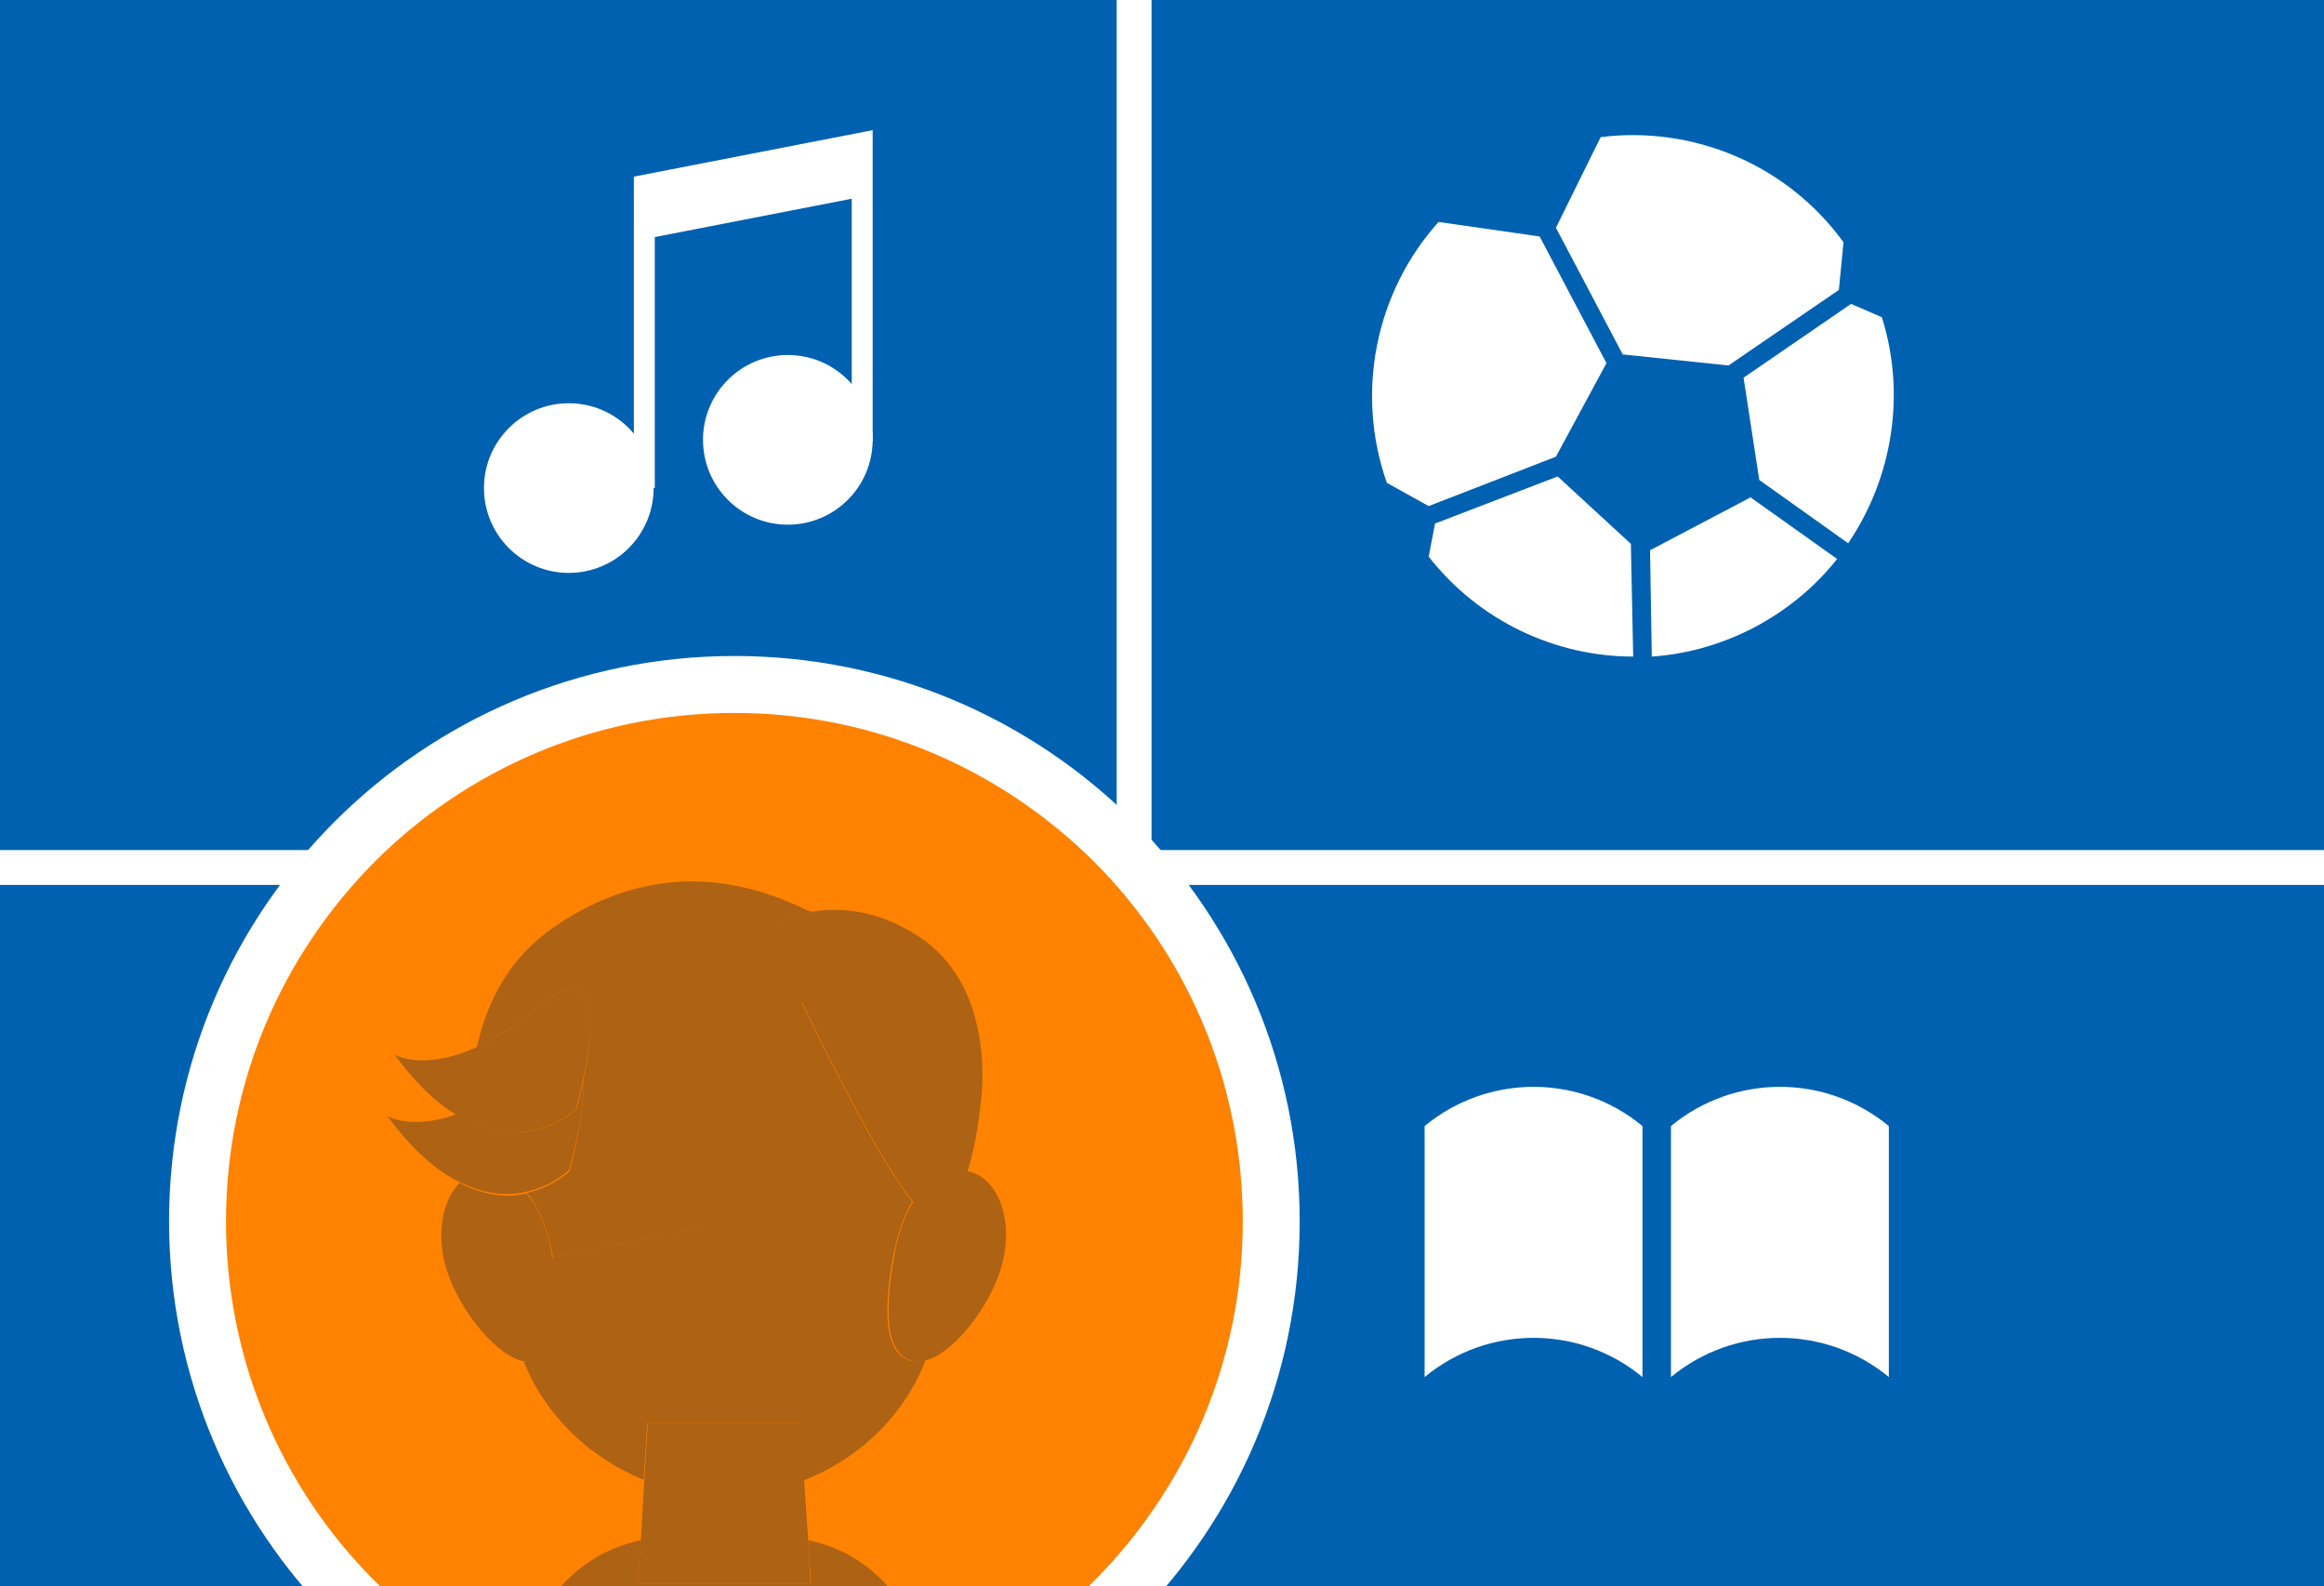 <?xml version="1.0" encoding="utf-8"?>
<!-- Generator: Adobe Illustrator 19.2.1, SVG Export Plug-In . SVG Version: 6.00 Build 0)  -->
<!DOCTYPE svg PUBLIC "-//W3C//DTD SVG 1.1//EN" "http://www.w3.org/Graphics/SVG/1.1/DTD/svg11.dtd">
<svg version="1.1" id="Layer_1" xmlns="http://www.w3.org/2000/svg" xmlns:xlink="http://www.w3.org/1999/xlink" x="0px" y="0px"
	 viewBox="0 0 400 273" style="enable-background:new 0 0 400 273;" xml:space="preserve">
<rect x="0" y="0" width="400" height="273" fill="#333333" stroke="none"/>
<style type="text/css">
	.st0{fill:#AEAE36;}
	.st1{fill:#231F20;}
	.st2{fill:none;stroke:#FFFFFF;stroke-width:3.626;stroke-linecap:round;stroke-linejoin:round;}
	.st3{fill:none;stroke:#231F20;stroke-width:5.437;stroke-linecap:round;stroke-linejoin:round;}
	.st4{fill:none;stroke:#231F20;stroke-width:1.405;stroke-linecap:round;stroke-linejoin:round;}
	.st5{fill:#0061B0;}
	.st6{fill:none;stroke:#FFFFFF;stroke-width:6;stroke-miterlimit:10;}
	.st7{clip-path:url(#XMLID_28_);fill:#FF8200;}
	.st8{clip-path:url(#XMLID_28_);fill:#AD6214;}
	.st9{fill:#FFFFFF;}
	.st10{fill:#0072CE;}
	.st11{clip-path:url(#XMLID_29_);fill:#FF8200;}
	.st12{clip-path:url(#XMLID_29_);fill:#AD6214;}
</style>
<rect x="5.5" y="461" class="st0" width="400" height="273"/>
<g>
	<polygon class="st1" points="133.7,524.4 133.7,507 126.7,520.1 125.7,520.1 118.7,507 118.7,524.4 114.1,524.4 114.1,495.5 
		118.1,495.5 126.2,510.7 134.3,495.5 138.3,495.5 138.3,524.4 	"/>
	<g>
		<path class="st1" d="M152.7,495.5v18.3c0,4.2,2.2,6.2,4.8,6.2c2.6,0,4.8-2,4.8-6.2v-18.3h4.9v18.3c0,7.1-4.3,11.1-9.7,11.1
			c-5.3,0-9.6-3.9-9.6-11.1v-18.3L152.7,495.5L152.7,495.5z"/>
		<path class="st1" d="M183.4,524.9c-3.1,0-5.5-1-8.2-3.1l0.6-4.3c2.9,1.6,5.3,2.6,7.8,2.6c2.2,0,4.9-1.2,4.9-3.5
			c0-5.5-13.7-3.4-13.7-13.1c0-5,4.4-8.5,9.5-8.5c3.2,0,5.5,1.1,8.5,3.5l-1.5,3.8c-2-1.3-4.5-2.5-6.8-2.5c-2.9,0-4.7,1.6-4.7,3.3
			c0,5.2,13.7,3.9,13.7,12.8C193.6,521.8,188.6,524.9,183.4,524.9"/>
	</g>
	<polygon class="st1" points="200.9,495.5 215.3,495.5 215.3,500.3 205.7,500.3 205.7,506.1 215.3,506.1 215.3,510.9 205.7,510.9 
		205.7,519.6 215.3,519.6 215.3,524.4 200.9,524.4 	"/>
	<polygon class="st1" points="220.1,495.5 225.7,495.5 232.2,507.4 238.7,495.5 244.2,495.5 234.6,512.8 234.6,524.4 229.8,524.4 
		229.8,512.8 	"/>
	<g>
		<path class="st1" d="M258.7,520.1c3.3,0,5-4.6,5-10.1c0-5.5-1.8-10.1-5-10.1c-3.2,0-5,4.6-5,10.1
			C253.7,515.5,255.5,520.1,258.7,520.1 M258.7,495c6.5,0,10.1,6.8,10.1,15c0,8.2-3.6,14.9-10.1,14.9c-6.5,0-10.1-6.7-10.1-14.9
			C248.6,501.8,252.2,495,258.7,495"/>
	</g>
	<polygon class="st1" points="292.9,495.5 297.2,495.5 297.2,524.4 293.6,524.4 282.3,505.9 282.3,524.4 277.9,524.4 277.9,495.5 
		281.5,495.5 292.9,514 	"/>
	<g>
		<path class="st1" d="M129.1,554.5h-4.9v-4.8h9.7v14.4h-1.5l-1-1.8c-1.8,1.4-3.9,2.3-6.1,2.3c-7,0-11.7-6.7-11.7-14.9
			s4.7-15,11.7-15c3.4,0,7,2.2,8.9,5.5l-2.9,2.7c-1.9-2.4-3.7-3.4-5.8-3.4c-3.6,0-6.7,3.9-6.7,10.1c0,6.2,3.1,10.1,6.7,10.1
			c1.2,0,2.3-0.3,3.4-1.1L129.1,554.5L129.1,554.5z"/>
		<path class="st1" d="M147.9,535.2v18.3c0,4.2,2.2,6.2,4.8,6.2c2.6,0,4.8-2,4.8-6.2v-18.3h4.9v18.3c0,7.1-4.3,11.1-9.7,11.1
			c-5.3,0-9.6-3.9-9.6-11.1v-18.3H147.9z"/>
	</g>
	<polygon class="st1" points="176.8,540 172,540 172,535.2 186.4,535.2 186.4,540 181.6,540 181.6,559.3 186.4,559.3 186.4,564.1 
		172,564.1 172,559.3 176.8,559.3 	"/>
	<g>
		<path class="st1" d="M200.9,559.3h2c4.2,0,7.7-4.3,7.7-9.6c0-5.3-3.5-9.7-7.7-9.7h-2V559.3z M196,535.2h6.8c7.2,0,13,6.5,13,14.5
			c0,8-5.9,14.4-13,14.4H196V535.2z"/>
	</g>
	<polygon class="st1" points="225,535.2 239.4,535.2 239.4,540 229.8,540 229.8,545.8 239.4,545.8 239.4,550.7 229.8,550.7 
		229.8,559.3 239.4,559.3 239.4,564.1 225,564.1 	"/>
	<g>
		<path class="st1" d="M255.7,564.6c-3.1,0-5.5-1-8.1-3.1l0.6-4.3c2.9,1.6,5.3,2.6,7.8,2.6c2.2,0,4.9-1.2,4.9-3.5
			c0-5.5-13.7-3.4-13.7-13.1c0-5,4.4-8.5,9.5-8.5c3.2,0,5.5,1.1,8.5,3.5l-1.5,3.8c-2-1.3-4.5-2.5-6.8-2.5c-2.9,0-4.7,1.6-4.7,3.3
			c0,5.2,13.7,3.9,13.7,12.7C265.9,561.5,260.9,564.6,255.7,564.6"/>
	</g>
	<polyline class="st2" points="273.9,607 295.6,607 295.6,703.5 114.5,703.5 114.5,607 234,607 	"/>
	<polygon class="st3" points="254.7,601.2 228.7,625.9 281.2,625.9 	"/>
	<polygon class="st1" points="272,691.7 272,657.9 255.9,683.2 253.7,683.2 237.7,657.9 237.7,691.7 227.1,691.7 227.1,635.6 
		236.2,635.6 254.8,665.1 273.5,635.6 282.6,635.6 282.6,691.7 	"/>
	<polygon class="st4" points="272,691.7 272,657.9 255.9,683.2 253.7,683.2 237.7,657.9 237.7,691.7 227.1,691.7 227.1,635.6 
		236.2,635.6 254.8,665.1 273.5,635.6 282.6,635.6 282.6,691.7 	"/>
</g>
<g id="XMLID_144_">
	<rect x="-70.7" y="-45" class="st5" width="546.5" height="378.4"/>
	<line class="st6" x1="195.2" y1="404.8" x2="195.2" y2="-54.1"/>
	<line class="st6" x1="521" y1="149.3" x2="-119" y2="149.3"/>
	<g>
		<g id="XMLID_154_">
			<defs>
				<path id="XMLID_153_" d="M126.4,302.6c-51,0-92.4-41.4-92.4-92.4s41.4-92.4,92.4-92.4s92.4,41.4,92.4,92.4
					S177.4,302.6,126.4,302.6"/>
			</defs>
			<clipPath id="XMLID_28_">
				<use xlink:href="#XMLID_153_"  style="overflow:visible;"/>
			</clipPath>
			<polyline id="XMLID_155_" class="st7" points="218.8,302.6 34,302.6 34,117.9 218.8,117.9 218.8,302.6 			"/>
			<path id="XMLID_156_" class="st8" d="M110.3,265.1c-11.4,2.3-19.9,12.3-19.9,24.3v5.9c11.1,4.7,23.3,7.3,36,7.3l0,0
				c11.5,0,22.5-2.1,32.6-5.9v-7.3c0-12-8.6-22.1-19.9-24.3l0.5,7.5h-29.8L110.3,265.1"/>
			<path id="XMLID_159_" class="st8" d="M137.9,172.4l-16.5,38.7l-26.4,5.3c0.1,0.3,0.1,0.7,0.2,1c1.4,8.8,1.3,16.1-3.8,16.9
				c-0.2,0-0.4,0-0.6,0c-0.2,0-0.5,0-0.7-0.1c3.7,9.4,11.4,16.7,20.7,20.5l0.6-9.8h26.3l0.6,9.9c9.5-3.7,17.3-11.1,21-20.7
				c-0.5,0.1-0.9,0.2-1.4,0.2c-0.2,0-0.4,0-0.6,0c-5.1-0.8-5.2-8.1-3.8-16.9c0.7-4.3,1.9-7.9,3.5-10.6
				C151.7,200.2,143.5,184,137.9,172.4 M138.8,156.7c0.2,0.1,0.3,0.2,0.5,0.3c0.2,0,0.4-0.1,0.5-0.1
				C139.5,156.8,139.2,156.8,138.8,156.7"/>
			<polyline id="XMLID_160_" class="st8" points="137.8,244.9 111.5,244.9 110.9,254.8 110.3,265.1 109.8,272.6 139.5,272.6 
				139.1,265.1 138.4,254.8 137.8,244.9 			"/>
			<path id="XMLID_161_" class="st8" d="M119.1,151.7c-7.1,0-15.3,2-23.8,7.9c-7.7,5.3-11.5,12.8-13.2,20.6c3-1.4,6.4-3.5,10.2-6.7
				c2.8-2.3,4.8-3.3,6.2-3.3c4.5,0,3.2,9.7,1.9,15.8c0.3,6.1-2.4,15.6-2.4,15.6s-2.8,2.7-7.3,3.7c2.1,2.6,3.6,6.4,4.5,11.1l26.4-5.3
				l16.5-38.7c-3.5-7.4-6-12.9-6-12.9s2.9-1.7,7.4-2.5c-0.2-0.1-0.3-0.2-0.5-0.3C134.5,154.5,127.5,151.7,119.1,151.7"/>
			<path id="XMLID_162_" class="st8" d="M143.6,156.6c-1.3,0-2.6,0.1-3.7,0.3c-0.2,0-0.4,0.1-0.5,0.1c-4.5,0.8-7.4,2.5-7.4,2.5
				s2.5,5.5,6,12.9c5.6,11.6,13.8,27.8,19.2,34.5c1.8-2.8,4.1-4.7,6.9-5.2c0.4-0.1,0.8-0.1,1.2-0.1c0.4,0,0.8,0,1.2,0.1
				c1.7-5.4,2.2-11.1,2.2-11.1s3.5-20-10.4-29.3C152.9,157.7,147.9,156.6,143.6,156.6"/>
			<path id="XMLID_163_" class="st8" d="M79.1,203.6c-2.4,2.4-3.7,6.8-2.9,12.1c1.3,8.1,8.9,17.7,14,18.6c0.3,0,0.5,0.1,0.7,0.1
				c0.2,0,0.4,0,0.6,0c5.1-0.8,5.2-8.1,3.8-16.9c-0.1-0.4-0.1-0.7-0.2-1c-0.8-4.7-2.3-8.5-4.5-11.1c-1,0.2-2.2,0.4-3.4,0.4
				C84.8,205.7,82,205.1,79.1,203.6"/>
			<path id="XMLID_164_" class="st8" d="M165.3,201.5c-0.4,0-0.8,0-1.2,0.1c-2.8,0.5-5.1,2.4-6.9,5.2c-1.7,2.7-2.9,6.3-3.5,10.6
				c-1.4,8.8-1.3,16.1,3.8,16.9c0.2,0,0.4,0,0.6,0c0.4,0,0.9-0.1,1.4-0.2c5.1-1.5,12.2-10.7,13.4-18.5c1.2-7.5-2-13.2-6.3-14
				C166.1,201.6,165.7,201.5,165.3,201.5"/>
			<path id="XMLID_165_" class="st8" d="M100.4,186c-0.6,2.8-1.2,4.9-1.2,4.9s-4.2,4-10.7,4c-2.9,0-6.3-0.8-10-3.1
				c-2.8,1-5.1,1.3-7,1.3c-3.1,0-4.8-1-4.8-1c4.3,5.9,8.5,9.4,12.3,11.3c3,1.5,5.8,2.1,8.2,2.1c1.2,0,2.3-0.1,3.4-0.4
				c4.6-1,7.3-3.7,7.3-3.7S100.7,192.1,100.4,186"/>
			<path id="XMLID_166_" class="st8" d="M98.5,170.2c-1.4,0-3.4,1-6.2,3.3c-3.8,3.2-7.2,5.3-10.2,6.7c-3.9,1.8-7.1,2.3-9.4,2.3
				c-3.1,0-4.8-1-4.8-1c3.7,5,7.2,8.3,10.5,10.3c3.7,2.3,7.1,3.1,10,3.1c6.5,0,10.7-4,10.7-4s0.6-2.1,1.2-4.9
				C101.7,179.9,103.1,170.2,98.5,170.2"/>
		</g>
		<path id="XMLID_152_" class="st9" d="M126.4,302.6v-4.9h0c-24.2,0-46-9.8-61.9-25.6c-15.8-15.8-25.6-37.7-25.6-61.9
			c0-24.2,9.8-46,25.6-61.9c15.8-15.8,37.7-25.6,61.9-25.6h0c24.2,0,46,9.8,61.9,25.6c15.8,15.8,25.6,37.7,25.6,61.9
			c0,24.2-9.8,46-25.6,61.9c-15.8,15.8-37.7,25.6-61.9,25.6V302.6v4.9c26.8,0,51.2-10.9,68.8-28.5c17.6-17.6,28.5-41.9,28.5-68.8
			c0-26.8-10.9-51.2-28.5-68.8c-17.6-17.6-41.9-28.5-68.8-28.5h0c-26.8,0-51.2,10.9-68.8,28.5c-17.6,17.6-28.5,41.9-28.5,68.8
			c0,26.8,10.9,51.2,28.5,68.8c17.6,17.6,41.9,28.5,68.8,28.5h0V302.6z"/>
	</g>
	<circle id="XMLID_167_" class="st9" cx="97.9" cy="84" r="14.6"/>
	<circle id="XMLID_168_" class="st9" cx="135.6" cy="75.7" r="14.6"/>
	<polygon id="XMLID_169_" class="st9" points="112.7,84 109.1,84 109.1,30.4 150.2,22.4 150.2,76 146.6,76 146.6,34.2 112.7,40.8 	
		"/>
	<path id="XMLID_170_" class="st9" d="M325.1,237c-10.9-9-26.6-9-37.5,0c0-14.4,0-28.8,0-43.2c10.9-9,26.6-9,37.5,0
		C325.1,208.2,325.1,222.6,325.1,237z"/>
	<path id="XMLID_171_" class="st9" d="M282.7,237c-10.9-9-26.6-9-37.5,0c0-14.4,0-28.8,0-43.2c10.9-9,26.6-9,37.5,0
		C282.7,208.2,282.7,222.6,282.7,237z"/>
	<g>
		<path id="XMLID_172_" class="st9" d="M297.5,62.9L279.3,61l-11.5-21.8l7.7-15.6c15.9-2,32.1,4.7,41.8,18.1l-0.8,8.2L297.5,62.9z"
			/>
		<path id="XMLID_173_" class="st9" d="M247.6,38.2l17.4,2.5l11.5,21.8l-8.7,16.1l-21.9,8.5l-7.2-4
			C233.2,67.5,236.8,50.2,247.6,38.2z"/>
		<path id="XMLID_174_" class="st9" d="M300.1,65l18.5-12.7l5.3,2.3c4.2,13.3,1.8,27.7-5.8,38.9l-15.3-10.9L300.1,65z"/>
		<path id="XMLID_175_" class="st9" d="M268.1,82l12.6,11.6l0.4,19.4c-13.5,0-26.6-6.2-35.2-17.2l1.1-5.7L268.1,82z"/>
		<path id="XMLID_176_" class="st9" d="M316.2,96.2c-3.7,4.7-8.5,8.7-14.1,11.7c-5.7,3-11.8,4.7-17.8,5.1l-0.3-18.3l17.3-9.1
			L316.2,96.2z"/>
	</g>
</g>
<g id="XMLID_1_">
	<path id="XMLID_146_" class="st10" d="M557.4-191c9.9,6.2,16.5,17.2,16.5,29.7c0,12.9-7,24.2-17.4,30.3h61.3
		c5.9,0,10.6-4.8,10.6-10.6V-191H557.4z"/>
	<path id="XMLID_147_" class="st9" d="M557.4-191l-1,1.7c4.7,2.9,8.5,7,11.3,11.8c2.7,4.8,4.3,10.3,4.3,16.2
		c0,6.1-1.7,11.8-4.5,16.7c-2.9,4.9-7,9-11.9,11.9l-6.3,3.7h68.5c3.5,0,6.6-1.4,8.9-3.7c2.3-2.3,3.7-5.4,3.7-8.9V-193h-79.7l5.8,3.6
		L557.4-191v2h69v47.3c0,2.4-1,4.6-2.5,6.1c-1.6,1.6-3.7,2.5-6.1,2.5h-61.3v2l1,1.7c5.5-3.2,10.1-7.8,13.3-13.3
		c3.2-5.5,5.1-11.9,5.1-18.7c0-6.6-1.7-12.8-4.8-18.2c-3-5.4-7.4-9.9-12.6-13.2L557.4-191v2V-191"/>
	<path id="XMLID_148_" class="st10" d="M538.8-196.3L538.8-196.3c12.5,0,23.5,6.6,29.7,16.5v-71h-49.3c-5.9,0-10.6,4.8-10.6,10.6
		v61.3C514.6-189.3,525.9-196.3,538.8-196.3z"/>
	<path id="XMLID_149_" class="st9" d="M538.8-196.3v2c5.9,0,11.4,1.6,16.2,4.3c4.8,2.7,8.8,6.6,11.8,11.3l3.6,5.8v-79.8h-51.3
		c-3.5,0-6.6,1.4-8.9,3.7c-2.3,2.3-3.7,5.4-3.7,8.9v68.6l3.7-6.3c2.9-4.9,7-9,11.9-11.9c4.9-2.9,10.6-4.5,16.7-4.5V-196.3v-2
		c-6.8,0-13.2,1.9-18.7,5.1c-5.5,3.2-10.1,7.8-13.3,13.3l1.7,1h2v-61.3c0-2.4,1-4.6,2.5-6.1c1.6-1.6,3.7-2.5,6.1-2.5h47.3v69h2
		l1.7-1c-3.3-5.2-7.8-9.6-13.2-12.6c-5.4-3-11.6-4.8-18.2-4.8V-196.3"/>
	<path id="XMLID_150_" class="st10" d="M628.3-190.9h-59.9v-59.9h49.3c5.9,0,10.6,4.8,10.6,10.6V-190.9z"/>
	<path id="XMLID_151_" class="st9" d="M628.3-190.9v-2h-58l0-56l47.3,0c2.4,0,4.6,1,6.1,2.5c1.6,1.6,2.5,3.7,2.5,6.1v49.3H628.3v-2
		V-190.9h2v-49.3c0-3.5-1.4-6.6-3.7-8.9c-2.3-2.3-5.4-3.7-8.9-3.7h-51.3v63.9h63.9v-2H628.3z"/>
	<g id="XMLID_13_">
		<defs>
			<path id="XMLID_14_" d="M541-126.3c-20.5,0-37.1-16.6-37.1-37.1s16.6-37.1,37.1-37.1s37.1,16.6,37.1,37.1S561.5-126.3,541-126.3"
				/>
		</defs>
		<clipPath id="XMLID_29_">
			<use xlink:href="#XMLID_14_"  style="overflow:visible;"/>
		</clipPath>
		<polyline id="XMLID_26_" class="st11" points="578.1,-126.3 503.8,-126.3 503.8,-200.6 578.1,-200.6 578.1,-126.3 		"/>
		<path id="XMLID_25_" class="st12" d="M534.5-141.4c-4.6,0.9-8,4.9-8,9.8v2.4c4.5,1.9,9.3,2.9,14.5,2.9l0,0c4.6,0,9-0.8,13.1-2.4
			v-2.9c0-4.8-3.4-8.9-8-9.8l0.2,3h-12L534.5-141.4"/>
		<path id="XMLID_22_" class="st12" d="M545.6-178.7l-6.6,15.6l-10.6,2.1c0,0.1,0,0.3,0.1,0.4c0.5,3.5,0.5,6.5-1.5,6.8
			c-0.1,0-0.1,0-0.2,0c-0.1,0-0.2,0-0.3,0c1.5,3.8,4.6,6.7,8.3,8.2l0.2-4h10.6l0.3,4c3.8-1.5,6.9-4.5,8.4-8.3
			c-0.2,0.1-0.4,0.1-0.6,0.1c-0.1,0-0.1,0-0.2,0c-2-0.3-2.1-3.3-1.5-6.8c0.3-1.7,0.7-3.2,1.4-4.3C551.1-167.5,547.8-174,545.6-178.7
			 M546-185c0.1,0,0.1,0.1,0.2,0.1c0.1,0,0.1,0,0.2,0C546.2-185,546.1-185,546-185"/>
		<polyline id="XMLID_21_" class="st12" points="545.5,-149.5 535,-149.5 534.7,-145.6 534.5,-141.4 534.3,-138.4 546.2,-138.4 
			546.1,-141.4 545.8,-145.6 545.5,-149.5 		"/>
		<path id="XMLID_20_" class="st12" d="M538-187c-2.9,0-6.2,0.8-9.6,3.2c-3.1,2.1-4.6,5.1-5.3,8.3c1.2-0.6,2.6-1.4,4.1-2.7
			c1.1-0.9,1.9-1.3,2.5-1.3c1.8,0,1.3,3.9,0.8,6.4c0.1,2.5-1,6.3-1,6.3s-1.1,1.1-2.9,1.5c0.8,1,1.5,2.6,1.8,4.5l10.6-2.1l6.6-15.6
			c-1.4-3-2.4-5.2-2.4-5.2s1.1-0.7,3-1c-0.1,0-0.1-0.1-0.2-0.1C544.2-185.9,541.4-187,538-187"/>
		<path id="XMLID_19_" class="st12" d="M547.9-185c-0.5,0-1,0-1.5,0.1c-0.1,0-0.1,0-0.2,0c-1.8,0.3-3,1-3,1s1,2.2,2.4,5.2
			c2.2,4.7,5.5,11.2,7.7,13.9c0.7-1.1,1.6-1.9,2.8-2.1c0.2,0,0.3,0,0.5,0c0.2,0,0.3,0,0.5,0c0.7-2.2,0.9-4.5,0.9-4.5s1.4-8-4.2-11.8
			C551.6-184.6,549.6-185,547.9-185"/>
		<path id="XMLID_18_" class="st12" d="M521.9-166.2c-1,1-1.5,2.7-1.2,4.9c0.5,3.2,3.6,7.1,5.6,7.5c0.1,0,0.2,0,0.3,0
			c0.1,0,0.1,0,0.2,0c2-0.3,2.1-3.3,1.5-6.8c0-0.1,0-0.3-0.1-0.4c-0.3-1.9-0.9-3.4-1.8-4.5c-0.4,0.1-0.9,0.1-1.4,0.1
			C524.2-165.3,523.1-165.6,521.9-166.2"/>
		<path id="XMLID_17_" class="st12" d="M556.6-167c-0.2,0-0.3,0-0.5,0c-1.1,0.2-2.1,1-2.8,2.1c-0.7,1.1-1.2,2.5-1.4,4.3
			c-0.5,3.5-0.5,6.5,1.5,6.8c0.1,0,0.1,0,0.2,0c0.2,0,0.4,0,0.6-0.1c2.1-0.6,4.9-4.3,5.4-7.4c0.5-3-0.8-5.3-2.5-5.6
			C556.9-167,556.7-167,556.6-167"/>
		<path id="XMLID_16_" class="st12" d="M530.5-173.2c-0.2,1.1-0.5,2-0.5,2s-1.7,1.6-4.3,1.6c-1.2,0-2.5-0.3-4-1.3
			c-1.1,0.4-2.1,0.5-2.8,0.5c-1.3,0-1.9-0.4-1.9-0.4c1.7,2.4,3.4,3.8,4.9,4.6c1.2,0.6,2.3,0.8,3.3,0.8c0.5,0,0.9-0.1,1.4-0.1
			c1.8-0.4,2.9-1.5,2.9-1.5S530.6-170.8,530.5-173.2"/>
		<path id="XMLID_15_" class="st12" d="M529.7-179.6c-0.6,0-1.4,0.4-2.5,1.3c-1.5,1.3-2.9,2.1-4.1,2.7c-1.6,0.7-2.8,0.9-3.8,0.9
			c-1.3,0-1.9-0.4-1.9-0.4c1.5,2,2.9,3.3,4.2,4.1c1.5,0.9,2.8,1.3,4,1.3c2.6,0,4.3-1.6,4.3-1.6s0.2-0.8,0.5-2
			C531-175.7,531.6-179.6,529.7-179.6"/>
	</g>
	<path id="XMLID_12_" class="st9" d="M541-126.3v-2h0c-9.7,0-18.5-3.9-24.9-10.3c-6.4-6.4-10.3-15.2-10.3-24.9
		c0-9.7,3.9-18.5,10.3-24.9c6.4-6.4,15.2-10.3,24.9-10.3h0c9.7,0,18.5,3.9,24.9,10.3c6.4,6.4,10.3,15.2,10.3,24.9
		c0,9.7-3.9,18.5-10.3,24.9c-6.4,6.4-15.2,10.3-24.9,10.3V-126.3v2c10.8,0,20.6-4.4,27.6-11.5c7.1-7.1,11.5-16.9,11.5-27.6
		c0-10.8-4.4-20.6-11.5-27.6c-7.1-7.1-16.9-11.5-27.6-11.5h0c-10.8,0-20.6,4.4-27.6,11.5c-7.1,7.1-11.5,16.9-11.5,27.6
		c0,10.8,4.4,20.6,11.5,27.6c7.1,7.1,16.9,11.5,27.6,11.5h0V-126.3z"/>
	<circle id="XMLID_11_" class="st9" cx="527.9" cy="-214.2" r="5.9"/>
	<circle id="XMLID_10_" class="st9" cx="543.1" cy="-217.6" r="5.9"/>
	<polygon id="XMLID_9_" class="st9" points="533.9,-214.2 532.4,-214.2 532.4,-235.8 549,-239 549,-217.4 547.5,-217.4 
		547.5,-234.3 533.9,-231.6 	"/>
	<path id="XMLID_8_" class="st9" d="M619.3-152.7c-4.4-3.6-10.7-3.6-15.1,0c0-5.8,0-11.6,0-17.4c4.4-3.6,10.7-3.6,15.1,0
		C619.3-164.3,619.3-158.5,619.3-152.7z"/>
	<path id="XMLID_7_" class="st9" d="M602.3-152.7c-4.4-3.6-10.7-3.6-15.1,0c0-5.8,0-11.6,0-17.4c4.4-3.6,10.7-3.6,15.1,0
		C602.3-164.3,602.3-158.5,602.3-152.7z"/>
	<path id="XMLID_6_" class="st9" d="M604.6-222.7l-7.3-0.8l-4.6-8.8l3.1-6.3c6.4-0.8,12.9,1.9,16.8,7.3l-0.3,3.3L604.6-222.7z"/>
	<path id="XMLID_5_" class="st9" d="M584.5-232.7l7,1l4.6,8.8l-3.5,6.5l-8.8,3.4l-2.9-1.6C578.7-220.9,580.2-227.8,584.5-232.7z"/>
	<path id="XMLID_4_" class="st9" d="M605.6-221.9l7.4-5.1l2.1,0.9c1.7,5.4,0.7,11.1-2.3,15.6l-6.2-4.4L605.6-221.9z"/>
	<path id="XMLID_3_" class="st9" d="M592.7-215l5,4.7l0.1,7.8c-5.4,0-10.7-2.5-14.2-6.9l0.4-2.3L592.7-215z"/>
	<path id="XMLID_2_" class="st9" d="M612-209.4c-1.5,1.9-3.4,3.5-5.7,4.7c-2.3,1.2-4.7,1.9-7.2,2l-0.1-7.4l7-3.7L612-209.4z"/>
</g>
</svg>
